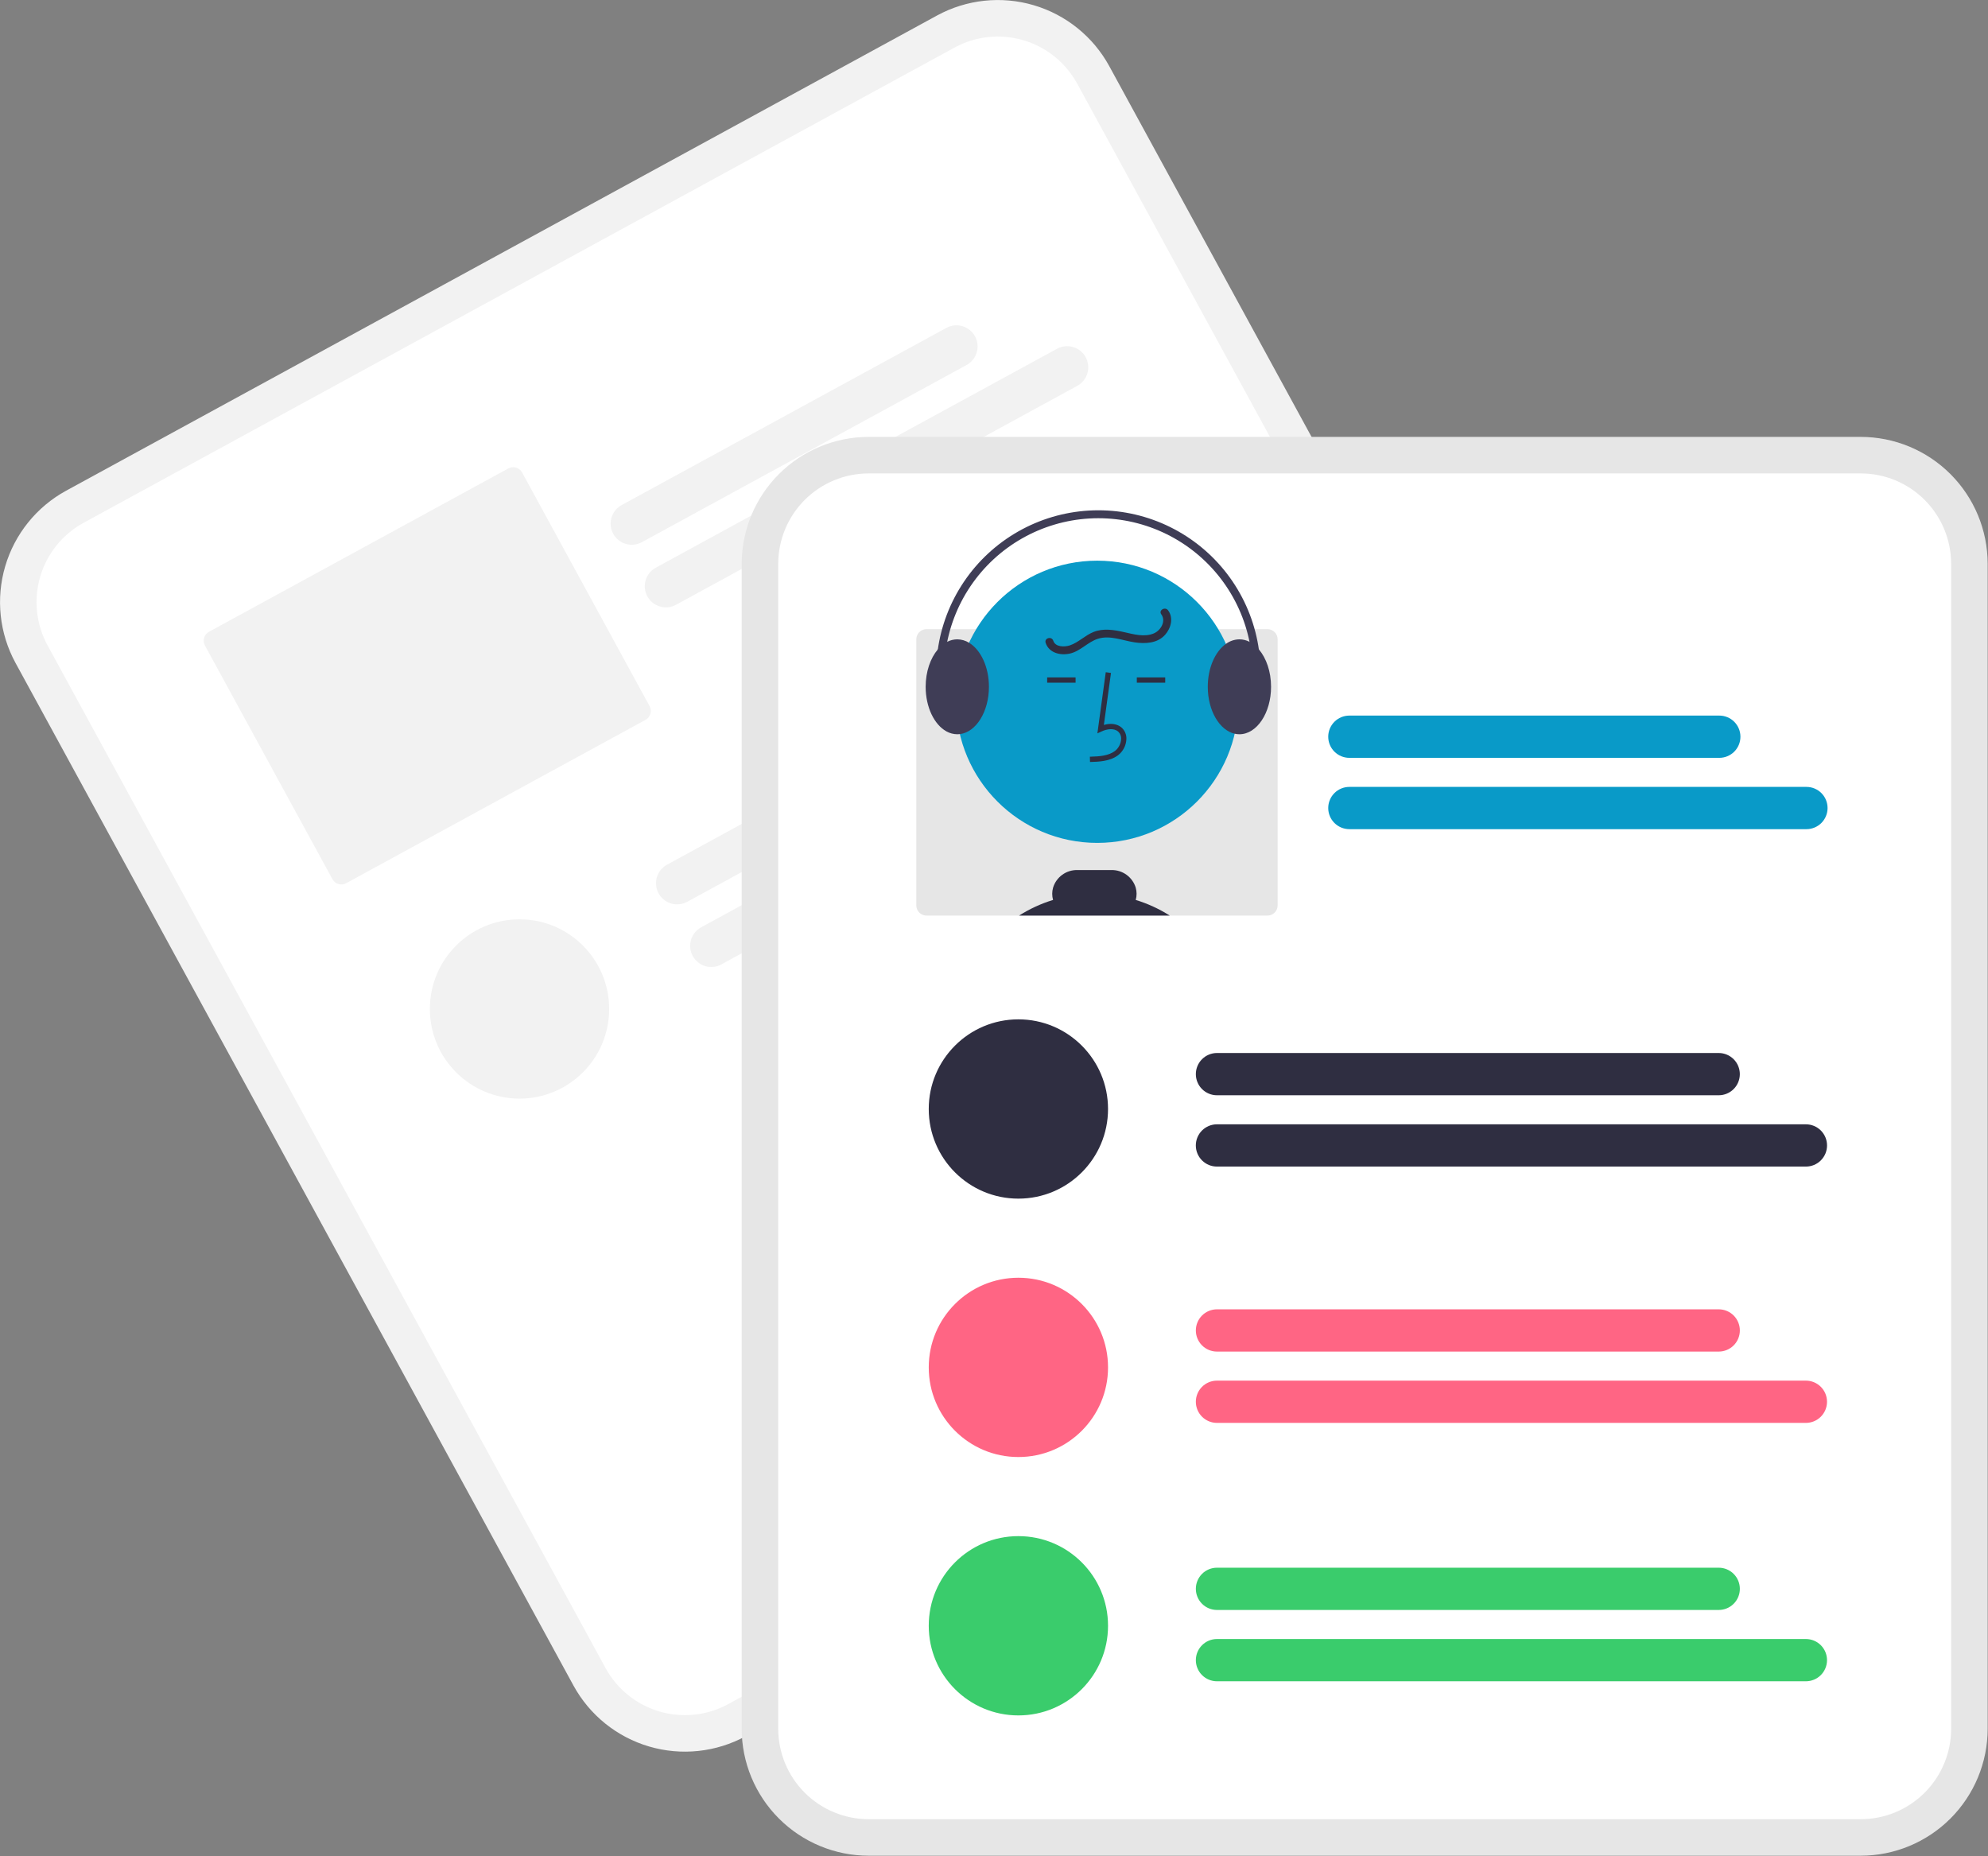 <svg width="754" height="704" viewBox="0 0 754 704" fill="none" xmlns="http://www.w3.org/2000/svg">
<rect x="0" y="0" width="754" height="704" fill="#808080" stroke="none"/>
<g clip-path="url(#clip0)">
<path d="M355.412 5.872L332.344 18.459L48.136 173.529L25.067 186.115C13.874 192.239 5.566 202.553 1.968 214.794C-1.631 227.035 -0.227 240.204 5.872 251.411L217.515 639.305C223.639 650.498 233.953 658.806 246.194 662.404C258.435 666.003 271.604 664.599 282.811 658.5L282.871 658.468L613.096 478.29L613.156 478.257C624.349 472.133 632.657 461.819 636.255 449.578C639.854 437.337 638.45 424.168 632.351 412.961L420.708 25.067C414.585 13.874 404.271 5.567 392.03 1.968C379.788 -1.631 366.62 -0.227 355.412 5.872V5.872Z" fill="#F2F2F2"/>
<path d="M362.049 18.033L334.726 32.941L59.026 183.369L31.703 198.277C23.732 202.638 17.816 209.982 15.253 218.7C12.691 227.417 13.691 236.795 18.033 244.776L229.677 632.669C234.037 640.64 241.382 646.556 250.099 649.119C258.817 651.682 268.194 650.682 276.175 646.339L276.235 646.306L606.461 466.128L606.521 466.095C614.492 461.734 620.408 454.39 622.97 445.672C625.533 436.955 624.533 427.577 620.19 419.597L408.547 31.703C404.186 23.732 396.841 17.816 388.124 15.253C379.407 12.691 370.029 13.69 362.049 18.033V18.033Z" fill="white"/>
<path d="M366.604 138.436L243.442 205.635C241.577 206.653 239.383 206.888 237.344 206.289C235.304 205.689 233.587 204.304 232.569 202.439C231.551 200.573 231.316 198.379 231.915 196.34C232.515 194.301 233.9 192.583 235.765 191.565L358.927 124.365C360.793 123.347 362.987 123.112 365.026 123.712C367.065 124.311 368.782 125.696 369.801 127.562C370.819 129.428 371.054 131.622 370.454 133.661C369.855 135.7 368.47 137.418 366.604 138.436H366.604Z" fill="#F2F2F2"/>
<path d="M408.578 146.345L256.397 229.379C254.531 230.397 252.338 230.632 250.298 230.032C248.259 229.433 246.542 228.048 245.524 226.182C244.506 224.316 244.27 222.122 244.87 220.083C245.469 218.044 246.854 216.326 248.72 215.308L400.901 132.275C401.825 131.771 402.839 131.454 403.886 131.342C404.932 131.229 405.991 131.325 407 131.621C408.01 131.918 408.951 132.411 409.77 133.072C410.59 133.732 411.271 134.548 411.775 135.472C412.279 136.395 412.596 137.41 412.708 138.456C412.821 139.502 412.725 140.561 412.429 141.57C412.132 142.58 411.639 143.521 410.978 144.341C410.318 145.16 409.502 145.841 408.578 146.345H408.578Z" fill="#F2F2F2"/>
<path d="M192.81 177.662L79.262 239.617C78.368 240.105 77.704 240.928 77.417 241.905C77.13 242.882 77.243 243.933 77.73 244.827L126.082 333.444C126.57 334.338 127.393 335.001 128.37 335.289C129.347 335.576 130.398 335.463 131.292 334.976L244.84 273.022C245.733 272.534 246.397 271.711 246.684 270.734C246.971 269.757 246.859 268.706 246.371 267.812L198.02 179.194C197.532 178.3 196.709 177.637 195.732 177.35C194.755 177.062 193.704 177.175 192.81 177.662V177.662Z" fill="#F2F2F2"/>
<path d="M427.714 250.877L260.66 342.025C259.737 342.529 258.722 342.846 257.676 342.958C256.63 343.07 255.571 342.975 254.562 342.678C253.552 342.382 252.611 341.889 251.791 341.228C250.972 340.567 250.291 339.752 249.787 338.828C249.283 337.904 248.966 336.89 248.853 335.844C248.741 334.797 248.836 333.739 249.133 332.729C249.43 331.72 249.923 330.778 250.583 329.959C251.244 329.14 252.059 328.459 252.983 327.954L420.037 236.807C421.902 235.789 424.096 235.553 426.135 236.153C428.175 236.752 429.892 238.137 430.91 240.003C431.928 241.869 432.163 244.063 431.564 246.102C430.964 248.141 429.579 249.859 427.714 250.877H427.714Z" fill="#F2F2F2"/>
<path d="M469.688 258.786L273.615 365.768C271.749 366.786 269.556 367.021 267.516 366.422C265.477 365.822 263.76 364.437 262.742 362.571C261.724 360.706 261.488 358.512 262.088 356.473C262.687 354.433 264.072 352.716 265.938 351.698L462.011 244.716C463.877 243.698 466.071 243.463 468.11 244.063C470.149 244.662 471.867 246.047 472.885 247.913C473.903 249.779 474.138 251.972 473.538 254.012C472.939 256.051 471.554 257.768 469.688 258.786H469.688Z" fill="#F2F2F2"/>
<path d="M197.039 416.672C215.816 416.672 231.039 401.449 231.039 382.672C231.039 363.894 215.816 348.672 197.039 348.672C178.261 348.672 163.039 363.894 163.039 382.672C163.039 401.449 178.261 416.672 197.039 416.672Z" fill="#F2F2F2"/>
<path d="M705.75 165.702H329.431C316.672 165.717 304.44 170.792 295.418 179.814C286.396 188.836 281.321 201.068 281.306 213.827V655.703C281.321 668.462 286.396 680.695 295.418 689.717C304.44 698.739 316.672 703.814 329.431 703.828H705.75C718.509 703.814 730.741 698.739 739.763 689.717C748.786 680.695 753.86 668.462 753.875 655.703V213.827C753.86 201.068 748.786 188.836 739.763 179.814C730.741 170.792 718.509 165.717 705.75 165.702V165.702Z" fill="#E6E6E6"/>
<path d="M705.75 179.556H329.431C320.345 179.567 311.634 183.181 305.209 189.605C298.785 196.03 295.171 204.741 295.16 213.827V655.703C295.171 664.789 298.785 673.5 305.209 679.925C311.634 686.35 320.345 689.964 329.431 689.974H705.75C714.836 689.964 723.547 686.35 729.972 679.925C736.397 673.5 740.011 664.789 740.021 655.703V213.827C740.011 204.741 736.397 196.03 729.972 189.606C723.547 183.181 714.836 179.567 705.75 179.556V179.556Z" fill="white"/>
<path d="M652.081 287.432H511.779C509.653 287.432 507.615 286.587 506.112 285.084C504.609 283.581 503.765 281.543 503.765 279.417C503.765 277.292 504.609 275.254 506.112 273.751C507.615 272.248 509.653 271.403 511.779 271.403H652.081C653.134 271.402 654.177 271.609 655.15 272.011C656.124 272.413 657.008 273.003 657.753 273.747C658.498 274.492 659.089 275.376 659.493 276.349C659.896 277.321 660.104 278.364 660.104 279.417C660.104 280.471 659.896 281.513 659.493 282.486C659.089 283.459 658.498 284.343 657.753 285.087C657.008 285.832 656.124 286.422 655.15 286.824C654.177 287.226 653.134 287.433 652.081 287.432Z" fill="#099AC8"/>
<path d="M685.139 314.479H511.779C509.653 314.479 507.615 313.635 506.112 312.132C504.609 310.629 503.765 308.591 503.765 306.465C503.765 304.34 504.609 302.301 506.112 300.798C507.615 299.295 509.653 298.451 511.779 298.451H685.139C687.264 298.451 689.303 299.295 690.806 300.798C692.309 302.301 693.153 304.34 693.153 306.465C693.153 308.591 692.309 310.629 690.806 312.132C689.303 313.635 687.264 314.479 685.139 314.479V314.479Z" fill="#099AC8"/>
<path d="M480.73 238.625H351.38C350.361 238.625 349.385 239.03 348.665 239.75C347.945 240.47 347.54 241.447 347.54 242.465V343.415C347.54 344.433 347.945 345.41 348.665 346.13C349.385 346.85 350.361 347.255 351.38 347.255H480.73C481.748 347.255 482.725 346.85 483.445 346.13C484.165 345.41 484.569 344.433 484.57 343.415V242.465C484.569 241.447 484.165 240.47 483.445 239.75C482.725 239.03 481.748 238.625 480.73 238.625V238.625Z" fill="#E6E6E6"/>
<path d="M416.155 319.686C445.713 319.686 469.674 295.725 469.674 266.167C469.674 236.609 445.713 212.648 416.155 212.648C386.597 212.648 362.636 236.609 362.636 266.167C362.636 295.725 386.597 319.686 416.155 319.686Z" fill="#099AC8"/>
<path d="M413.417 289.003L413.361 287.003C417.082 286.9 420.362 286.666 422.827 284.866C423.526 284.326 424.1 283.642 424.511 282.861C424.922 282.08 425.16 281.219 425.209 280.337C425.252 279.799 425.17 279.257 424.971 278.755C424.771 278.253 424.458 277.804 424.056 277.443C422.42 276.061 419.787 276.508 417.868 277.388L416.213 278.147L419.386 254.956L421.368 255.228L418.669 274.954C421.276 274.188 423.692 274.518 425.347 275.915C425.982 276.47 426.481 277.164 426.803 277.943C427.126 278.723 427.264 279.566 427.207 280.408C427.149 281.592 426.832 282.749 426.279 283.798C425.726 284.848 424.951 285.763 424.007 286.481C420.84 288.795 416.724 288.911 413.417 289.003Z" fill="#2F2E41"/>
<path d="M441.939 256.929H431.167V258.929H441.939V256.929Z" fill="#2F2E41"/>
<path d="M407.939 256.929H397.167V258.929H407.939V256.929Z" fill="#2F2E41"/>
<path d="M386.51 347.255C390.521 344.709 394.857 342.715 399.4 341.325C398.966 339.784 398.973 338.152 399.42 336.615C400.023 334.673 401.238 332.978 402.883 331.783C404.528 330.588 406.516 329.957 408.549 329.985H421.59C423.626 329.959 425.617 330.591 427.266 331.787C428.914 332.984 430.133 334.68 430.74 336.625C431.186 338.159 431.193 339.787 430.759 341.325C435.302 342.717 439.637 344.711 443.65 347.255H386.51Z" fill="#2F2E41"/>
<path d="M477.46 246.305C476.485 245.124 475.285 244.149 473.93 243.435C472.741 242.814 471.421 242.488 470.08 242.485C468.238 242.507 466.45 243.109 464.97 244.205C460.9 247.085 458.08 253.295 458.08 260.485C458.08 269.505 462.52 276.985 468.29 278.285C468.877 278.417 469.478 278.484 470.08 278.485C476.69 278.485 482.08 270.415 482.08 260.485C482.08 254.725 480.27 249.595 477.46 246.305Z" fill="#3F3D56"/>
<path d="M367.54 243.775H367.53C366.193 242.945 364.653 242.499 363.08 242.485C361.739 242.488 360.418 242.814 359.23 243.435C357.875 244.149 356.675 245.124 355.7 246.305L355.69 246.315C352.89 249.605 351.08 254.735 351.08 260.485C351.08 268.245 354.36 274.865 358.96 277.395C360.219 278.101 361.636 278.476 363.08 278.485C363.401 278.485 363.721 278.465 364.04 278.425H364.05C370.21 277.685 375.08 269.925 375.08 260.485C375.08 252.925 371.95 246.435 367.54 243.775Z" fill="#3F3D56"/>
<path d="M359.71 275.674C359.948 275.674 360.182 275.617 360.394 275.508C360.606 275.399 360.789 275.242 360.928 275.048C361.067 274.855 361.158 274.631 361.193 274.396C361.228 274.16 361.207 273.92 361.131 273.694C358.264 265.169 357.402 256.098 358.611 247.185C359.82 238.272 363.068 229.758 368.102 222.305C373.137 214.852 379.822 208.66 387.639 204.21C395.455 199.76 404.192 197.173 413.172 196.649C422.151 196.125 431.129 197.679 439.41 201.189C447.691 204.7 455.051 210.072 460.918 216.89C466.785 223.707 471.001 231.785 473.239 240.497C475.476 249.209 475.674 258.319 473.818 267.119C473.736 267.509 473.812 267.915 474.029 268.248C474.247 268.581 474.587 268.815 474.977 268.897C475.366 268.979 475.772 268.903 476.105 268.686C476.439 268.469 476.672 268.128 476.754 267.739C478.707 258.486 478.499 248.907 476.147 239.747C473.796 230.588 469.364 222.094 463.196 214.926C457.027 207.758 449.289 202.108 440.583 198.417C431.876 194.726 422.435 193.093 412.995 193.644C403.554 194.195 394.368 196.916 386.15 201.595C377.932 206.273 370.903 212.784 365.611 220.621C360.318 228.459 356.904 237.41 355.634 246.782C354.365 256.153 355.273 265.69 358.288 274.653C358.389 274.951 358.58 275.209 358.835 275.392C359.09 275.575 359.396 275.674 359.71 275.674Z" fill="#3F3D56"/>
<path d="M443.041 231.492C445.16 234.384 444.115 238.283 441.882 240.777C438.977 244.022 434.343 244.227 430.32 243.625C425.806 242.949 421.018 240.834 416.448 242.259C412.552 243.474 409.773 247.007 405.726 247.894C402.137 248.681 397.846 247.64 396.587 243.814C395.983 241.976 398.879 241.188 399.48 243.017C400.294 245.492 403.809 245.442 405.822 244.757C409.049 243.658 411.535 240.986 414.707 239.709C418.446 238.204 422.503 238.884 426.31 239.741C429.899 240.549 434.028 241.747 437.603 240.238C440.248 239.121 442.353 235.603 440.45 233.006C439.308 231.447 441.91 229.948 443.041 231.492V231.492Z" fill="#2F2E41"/>
<path d="M651.869 415.406H461.568C460.515 415.406 459.473 415.198 458.501 414.796C457.529 414.393 456.645 413.803 455.901 413.058C455.157 412.314 454.566 411.431 454.164 410.458C453.761 409.486 453.554 408.444 453.554 407.392C453.554 406.339 453.761 405.297 454.164 404.325C454.566 403.352 455.157 402.469 455.901 401.725C456.645 400.981 457.529 400.39 458.501 399.987C459.473 399.585 460.515 399.377 461.568 399.377H651.869C653.993 399.38 656.029 400.225 657.53 401.728C659.031 403.231 659.875 405.268 659.875 407.392C659.875 409.515 659.031 411.553 657.53 413.055C656.029 414.558 653.993 415.403 651.869 415.406V415.406Z" fill="#2F2E41"/>
<path d="M684.928 442.453H461.568C460.514 442.454 459.471 442.248 458.498 441.846C457.525 441.444 456.64 440.853 455.895 440.109C455.15 439.365 454.559 438.481 454.155 437.508C453.752 436.535 453.545 435.492 453.545 434.439C453.545 433.386 453.752 432.343 454.155 431.37C454.559 430.397 455.15 429.514 455.895 428.769C456.64 428.025 457.525 427.435 458.498 427.033C459.471 426.63 460.514 426.424 461.568 426.425H684.928C685.981 426.424 687.024 426.63 687.997 427.033C688.971 427.435 689.855 428.025 690.6 428.769C691.345 429.514 691.936 430.397 692.34 431.37C692.743 432.343 692.951 433.386 692.951 434.439C692.951 435.492 692.743 436.535 692.34 437.508C691.936 438.481 691.345 439.365 690.6 440.109C689.855 440.853 688.971 441.444 687.997 441.846C687.024 442.248 685.981 442.454 684.928 442.453Z" fill="#2F2E41"/>
<path d="M651.869 512.619H461.568C459.442 512.619 457.404 511.775 455.901 510.272C454.398 508.769 453.554 506.731 453.554 504.605C453.554 502.48 454.398 500.441 455.901 498.938C457.404 497.435 459.442 496.591 461.568 496.591H651.869C653.995 496.591 656.033 497.435 657.536 498.938C659.039 500.441 659.883 502.48 659.883 504.605C659.883 506.731 659.039 508.769 657.536 510.272C656.033 511.775 653.995 512.619 651.869 512.619V512.619Z" fill="#FF6584"/>
<path d="M684.928 539.667H461.568C459.442 539.667 457.404 538.822 455.901 537.32C454.398 535.817 453.554 533.778 453.554 531.653C453.554 529.527 454.398 527.489 455.901 525.986C457.404 524.483 459.442 523.639 461.568 523.639H684.928C687.053 523.639 689.091 524.483 690.594 525.986C692.097 527.489 692.942 529.527 692.942 531.653C692.942 533.778 692.097 535.817 690.594 537.32C689.091 538.822 687.053 539.667 684.928 539.667Z" fill="#FF6584"/>
<path d="M386.25 454.614C405.027 454.614 420.25 439.392 420.25 420.614C420.25 401.837 405.027 386.614 386.25 386.614C367.472 386.614 352.25 401.837 352.25 420.614C352.25 439.392 367.472 454.614 386.25 454.614Z" fill="#2F2E41"/>
<path d="M386.25 552.615C405.027 552.615 420.25 537.392 420.25 518.615C420.25 499.837 405.027 484.614 386.25 484.614C367.472 484.614 352.25 499.837 352.25 518.615C352.25 537.392 367.472 552.615 386.25 552.615Z" fill="#FF6584"/>
<path d="M651.869 610.619H461.568C459.442 610.619 457.404 609.775 455.901 608.272C454.398 606.769 453.554 604.731 453.554 602.605C453.554 600.48 454.398 598.441 455.901 596.938C457.404 595.435 459.442 594.591 461.568 594.591H651.869C653.995 594.591 656.033 595.435 657.536 596.938C659.039 598.441 659.883 600.48 659.883 602.605C659.883 604.731 659.039 606.769 657.536 608.272C656.033 609.775 653.995 610.619 651.869 610.619V610.619Z" fill="#3ACC6C"/>
<path d="M684.928 637.667H461.568C459.442 637.667 457.404 636.822 455.901 635.32C454.398 633.817 453.554 631.778 453.554 629.653C453.554 627.527 454.398 625.489 455.901 623.986C457.404 622.483 459.442 621.639 461.568 621.639H684.928C687.053 621.639 689.091 622.483 690.594 623.986C692.097 625.489 692.942 627.527 692.942 629.653C692.942 631.778 692.097 633.817 690.594 635.32C689.091 636.822 687.053 637.667 684.928 637.667V637.667Z" fill="#3ACC6C"/>
<path d="M386.25 650.615C405.027 650.615 420.25 635.392 420.25 616.615C420.25 597.837 405.027 582.615 386.25 582.615C367.472 582.615 352.25 597.837 352.25 616.615C352.25 635.392 367.472 650.615 386.25 650.615Z" fill="#3ACC6C"/>
</g>
<defs>
<clipPath id="clip0">
<rect width="753.875" height="703.828" fill="white"/>
</clipPath>
</defs>
</svg>
